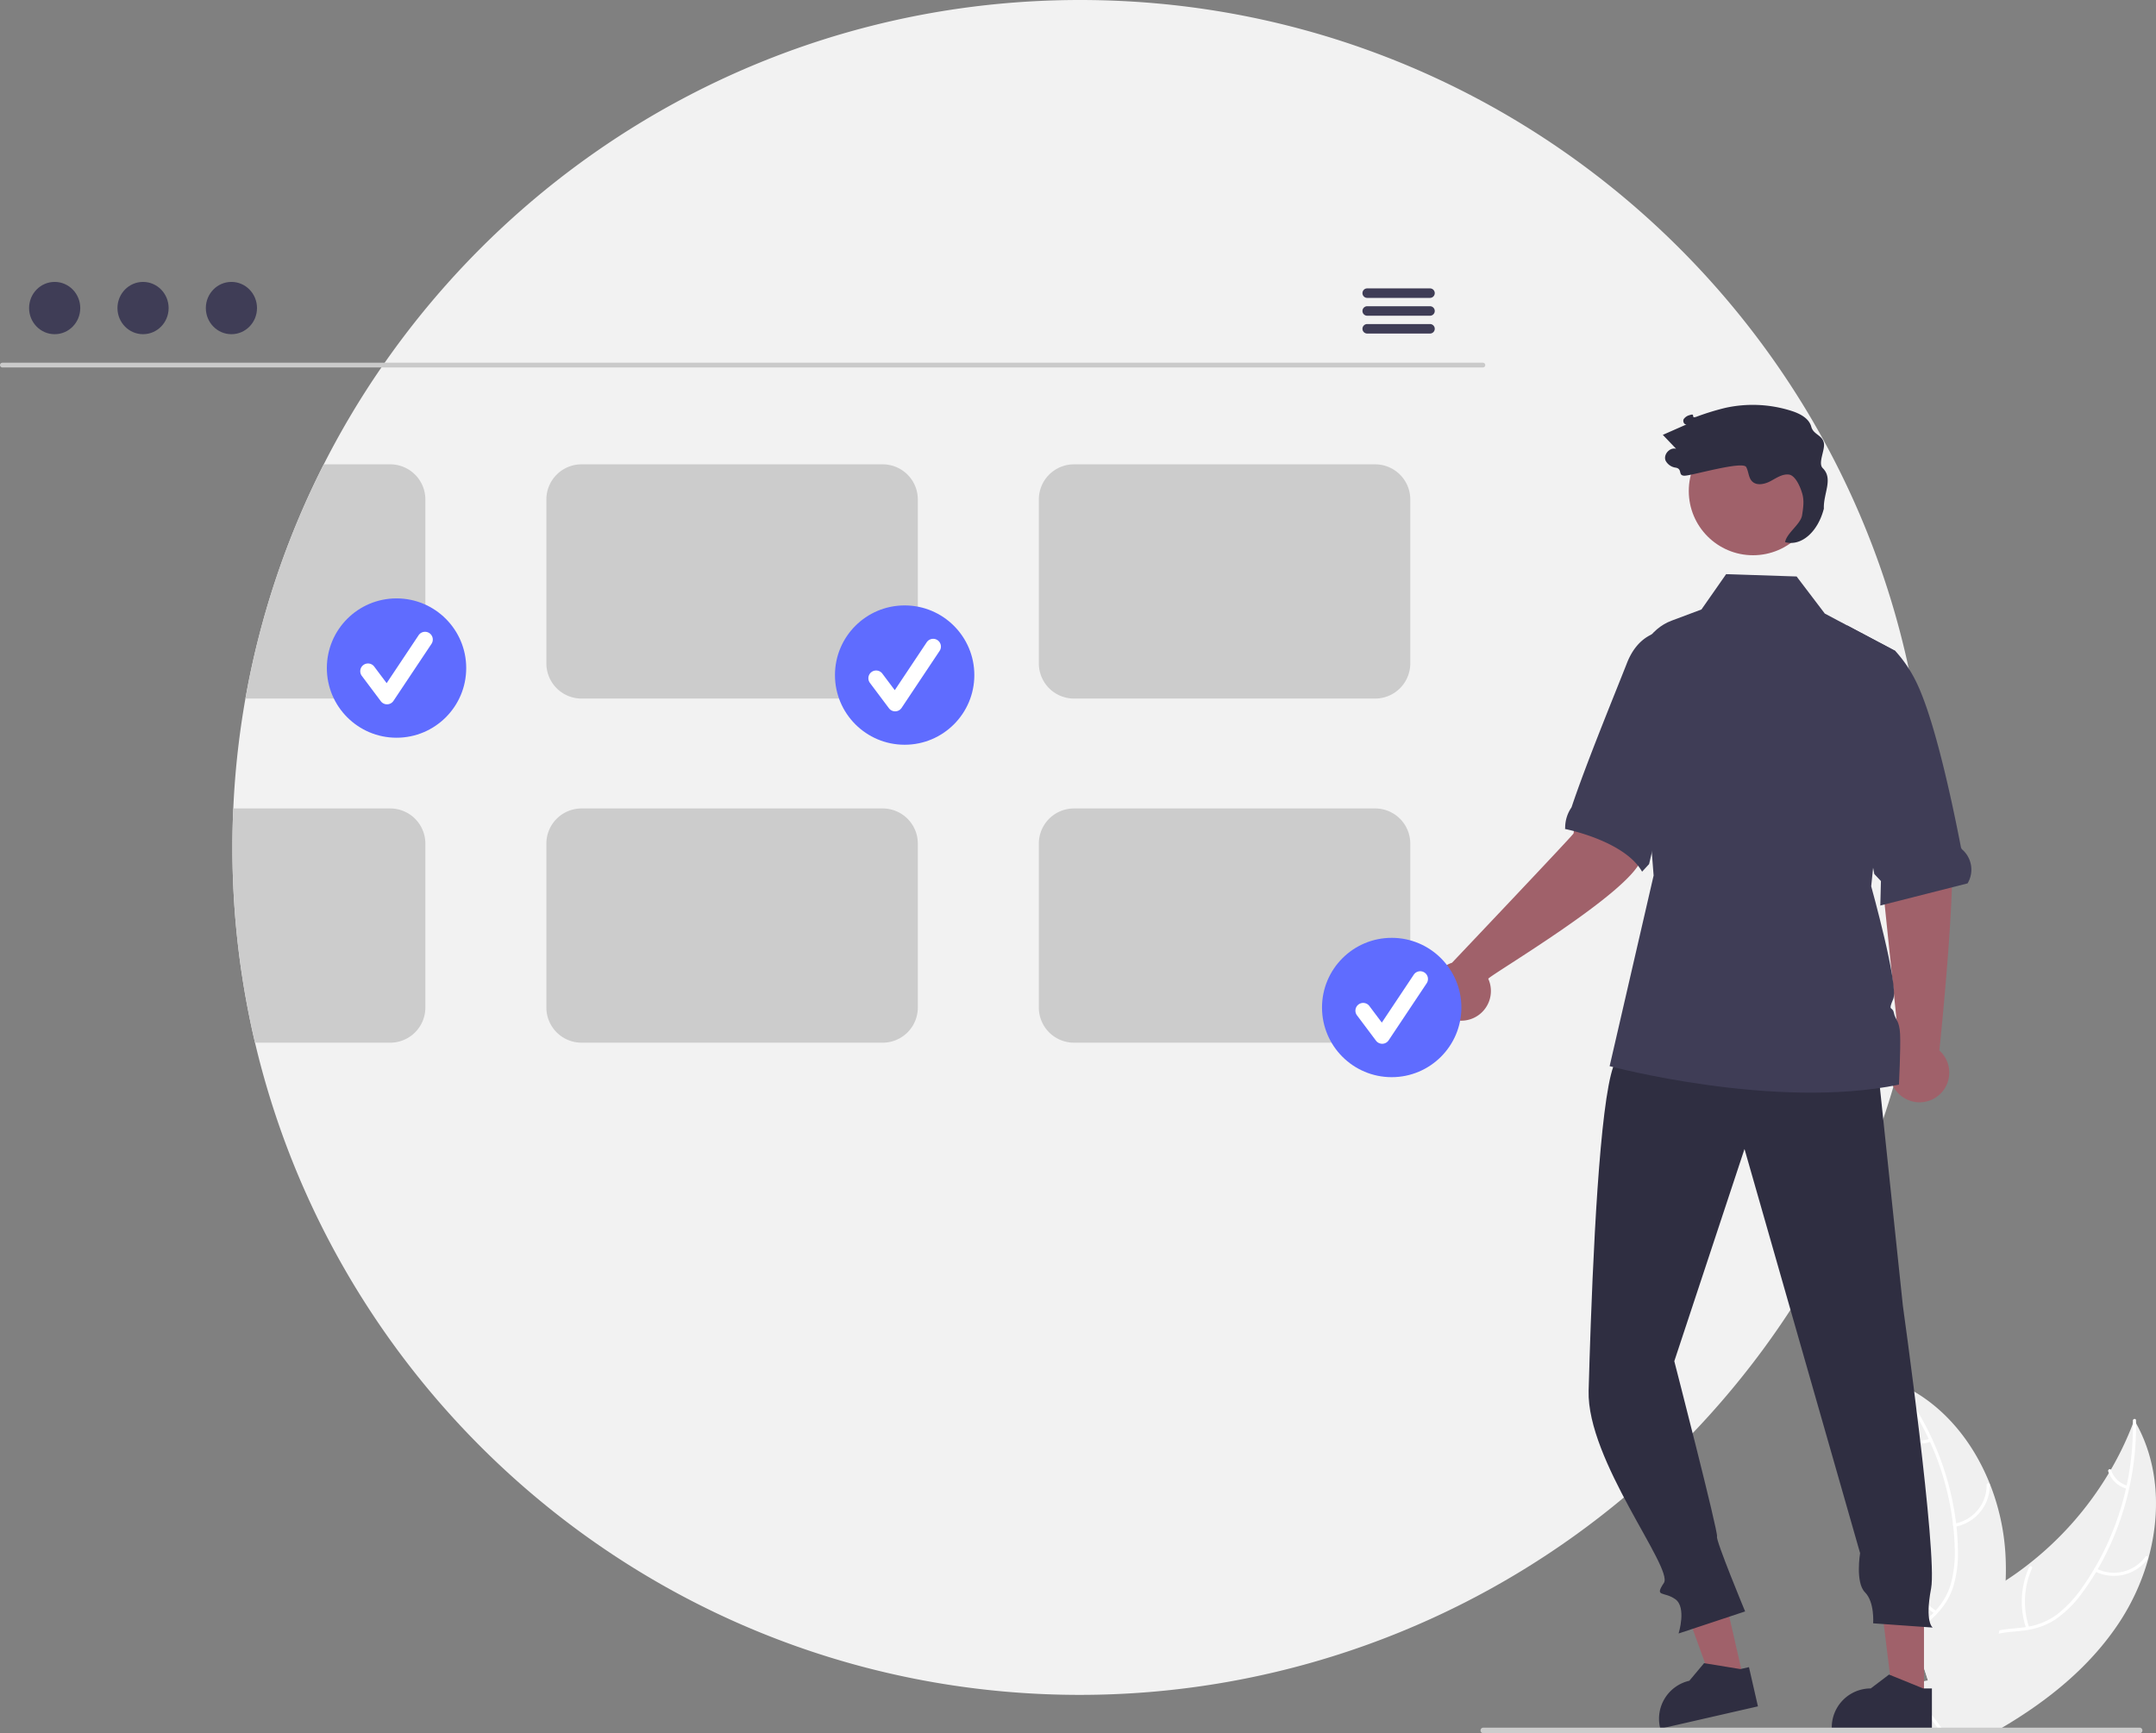 <svg xmlns="http://www.w3.org/2000/svg" data-name="Layer 1" width="920.75" height="740.381" viewBox="0 0 920.75 740.381" xmlns:xlink="http://www.w3.org/1999/xlink"><rect x="0" y="0" width="920.75" height="740.381" fill="#808080" stroke="none"/><path d="M962.874,441.809q0,9.975-.54,19.81a360.639,360.639,0,0,1-11.36,72.57c-.01.01-.01.01,0,.02-.82,3.14-1.69,6.27-2.61,9.37-.04.15-.08.29-.13.43q-2.04,6.975-4.36,13.82v.01a362.277,362.277,0,0,1-343,245.97c-171.23,0-314.68-118.87-352.34-278.6a362.657,362.657,0,0,1-9.66-83.4q0-8.37.38-16.65a360.161,360.161,0,0,1,63.25-188.38c.46-.68.93-1.36,1.41-2.03,65.42-93.67,174.04-154.94,296.96-154.94,173.72,0,318.85,122.36,353.91,285.6a.031.031,0,0,1,.01.02q3.39,15.78,5.38,32.04A362.557,362.557,0,0,1,962.874,441.809Z" transform="translate(-139.625 -79.809)" fill="#f2f2f2"/><path d="M1057.14,745.431a96.901,96.901,0,0,1-12.51,27.53c-12.48,18.87-30.34,33.3-49.97,44.85-1.36.81-2.74,1.6-4.12,2.38h-13.77l-.48-1.1v-.01l-.56-1.27-.07-.15-.03.15-.55,2.38h-6.76c-.56-.79-1.11-1.58-1.65-2.38-.79-1.17-1.55-2.35-2.27-3.55a57.634,57.634,0,0,1-3.4-6.52c-.12-.25-.22-.5-.32-.75l.45-.49-1.87-8.18,3.76-.62-4.12-12.71c.15-.47.32-.94.5-1.41,2.31-5.85,6.65-10.22,11.8-13.89,5.3-3.79,11.47-6.83,17.14-9.99,2.66-1.49,5.28-3.06,7.83-4.72v-.01q4.89-3.165,9.49-6.77a1.425,1.425,0,0,0,.15-.11,1.068,1.068,0,0,0,.12-.1,140.902,140.902,0,0,0,34.31-38.93.01.01,0,0,0,.01-.01c.3-.48.58-.96.86-1.45v-.01a136.255,136.255,0,0,0,9.41-19.65v-.01c.2-.5.38-1,.57-1.5q.39.66.75,1.32a.01.01,0,0,1,.01.01C1061.55,705.111,1062.47,726.011,1057.14,745.431Z" transform="translate(-139.625 -79.809)" fill="#f0f0f0"/><path d="M1051.85,687.761a121.365,121.365,0,0,1-2.87,27.54,118.541,118.541,0,0,1-3.36,12.24,121.345,121.345,0,0,1-10.13,22.6c-.23.39-.45.77-.69,1.15v.01a102.347,102.347,0,0,1-5.75,8.66,47.722,47.722,0,0,1-11.4,11.46,30.089,30.089,0,0,1-11.98,4.63c-.8.15-1.62.26-2.45.36-3.31.39-6.73.54-10.01,1.24a21.848,21.848,0,0,0-4.82,1.55c-5.28,2.45-8.25,7.58-9.55,13.06-.23.96-.41,1.93-.55,2.9-1.09,7.45.11,15.19-.51,22.65-.07.79-.16,1.59-.27,2.38h-.74l-.48-1.1v-.01c.05-.42.09-.84.13-1.27a96.295,96.295,0,0,0,.09-11.01c-.04-1.65-.07-3.31-.05-4.97.02-1.33.07-2.66.17-3.98v-.01c.07-.82.15-1.63.26-2.44a31.586,31.586,0,0,1,1.82-7.25,18.152,18.152,0,0,1,10.32-10.68,26.993,26.993,0,0,1,4.47-1.25c3.35-.64,6.81-.8,10.18-1.22.36-.04.72-.09,1.07-.15.45-.07.89-.15,1.33-.23a28.666,28.666,0,0,0,12.16-5.27,51.903,51.903,0,0,0,10.98-11.92c1.64-2.35,3.2-4.75,4.65-7.22a.01.01,0,0,1,.01-.01c.07-.12.14-.23.21-.35l.01-.02a119.571,119.571,0,0,0,13.46-34.17c.09-.44.19-.88.29-1.32a120.888,120.888,0,0,0,2.67-26.4v-.01c0-.42-.01-.83-.02-1.25-.02-.86,1.31-1.05,1.33-.19.01.42.02.84.01,1.26A.01.01,0,0,1,1051.85,687.761Z" transform="translate(-139.625 -79.809)" fill="#fff"/><path d="M1034.23,751.02a18.018,18.018,0,0,0,22.694-5.416c.509-.699-.554-1.523-1.064-.822a16.684,16.684,0,0,1-21.121,4.995c-.769-.395-1.275.85-.51,1.244Z" transform="translate(-139.625 -79.809)" fill="#fff"/><path d="M1006.209,775.019a34.729,34.729,0,0,1,1.23-25.279c.355-.79-.889-1.299-1.244-.51a36.123,36.123,0,0,0-1.226,26.308c.279.821,1.517.297,1.24-.519Z" transform="translate(-139.625 -79.809)" fill="#fff"/><path d="M1048.237,714.463a10.199,10.199,0,0,1-7.022-6.659c-.268-.824-1.506-.3-1.24.519a11.429,11.429,0,0,0,7.752,7.384.695.695,0,0,0,.877-.367.675.675,0,0,0-.367-.877Z" transform="translate(-139.625 -79.809)" fill="#fff"/><path d="M996.17,754.971v.01a131.247,131.247,0,0,1-2.67,21.24v.01c-.08.48-.19.95-.29,1.42a184.496,184.496,0,0,1-10.11,31.61q-1.785,4.32-3.74,8.55c-.36.8-.73,1.59-1.11,2.38h-1.48l-.48-1.1v-.01l-.56-1.27-.07-.15-.03.15-.55,2.38H960.78l-2.78-2.38-4.05-3.47,5.66-6.18.93-1.02.14-.15.45-.49-1.87-8.18,3.76-.62-4.12-12.71-1.95-6.01-.49-1.51-2.85-8.79-8.6,1.61-1.4-4.9a135.99,135.99,0,0,0,6.42-18.41c.01-.05.03-.09.04-.14a141.583,141.583,0,0,0,4.02-51.96v-.01c-.06-.56-.13-1.13-.21-1.68v-.02a133.631,133.631,0,0,0-4.32-21.34c-.14-.53-.3-1.05-.45-1.57.46.2.91.39,1.37.59l.01.01h.02c.73.32,1.46.66,2.17,1.02,17.06,8.29,29.61,23.85,36.74,41.79.02.05.04.09.06.14a96.394,96.394,0,0,1,6.57,29.43A114.871,114.871,0,0,1,996.17,754.971Z" transform="translate(-139.625 -79.809)" fill="#f0f0f0"/><path d="M970.22,820.191h-1.58c-.5-.81-1.04-1.6-1.58-2.38q-1.29-1.815-2.66-3.55c-.79-1-1.58-1.99-2.37-2.98-.82-1.03-1.63-2.06-2.42-3.12l.93-1.02c.15.2.3.4.46.6,2.56,3.37,5.33,6.61,7.7,10.07C969.23,818.591,969.74,819.381,970.22,820.191Z" transform="translate(-139.625 -79.809)" fill="#fff"/><path d="M948.778,670.82c.26.33.53.67.78,1.01q2.925,3.795,5.53,7.83a117.99,117.99,0,0,1,8.22,14.85c.19.4.38.81.56,1.22a119.264,119.264,0,0,1,9.84,35.44c.02.12.03.23.04.35q.495,4.29.64,8.61a51.783,51.783,0,0,1-1.59,16.12c-.2.69-.42,1.37-.66,2.03a27.345,27.345,0,0,1-2.25,4.65,27.923,27.923,0,0,1-2.14,3.09c-.47.6-.96,1.19-1.48,1.76-.3.33-.61.66-.92.99-.26.25-.51.51-.77.76-2.7,2.62-5.68,5.05-8.12,7.94l.49,1.51c2.35-2.98,5.38-5.45,8.11-8.05a37.896,37.896,0,0,0,4.66-5.28c.18-.26.37-.52.54-.79a26.749,26.749,0,0,0,2.39-4.29c.34-.75.65-1.52.93-2.32a47.893,47.893,0,0,0,2.2-16,103.418,103.418,0,0,0-.62-10.39c-.04-.45-.09-.89-.15-1.34a121.638,121.638,0,0,0-5.52-24.14,122.66,122.66,0,0,0-13.76-28.18q-2.475-3.765-5.25-7.35c-.24-.33-.49-.65-.75-.98C949.199,669.19,948.249,670.14,948.778,670.82Z" transform="translate(-139.625 -79.809)" fill="#fff"/><path d="M974.532,731.986a18.018,18.018,0,0,0,14.859-17.988.673.673,0,0,0-1.344-.016A16.684,16.684,0,0,1,974.191,730.686c-.852.147-.506,1.447.341,1.3Z" transform="translate(-139.625 -79.809)" fill="#fff"/><path d="M966.609,768.019a34.728,34.728,0,0,1-14.238-20.924c-.192-.844-1.492-.502-1.3.341A36.123,36.123,0,0,0,965.931,769.179c.716.487,1.39-.676.678-1.161Z" transform="translate(-139.625 -79.809)" fill="#fff"/><path d="M963.707,694.364a10.199,10.199,0,0,1-9.616-1.089c-.71-.496-1.383.668-.678,1.161a11.429,11.429,0,0,0,10.636,1.228.695.695,0,0,0,.479-.821.675.675,0,0,0-.821-.479Z" transform="translate(-139.625 -79.809)" fill="#fff"/><path d="M772.941,236.783H140.618a1.016,1.016,0,0,1,0-2.031H772.941a1.016,1.016,0,0,1,0,2.031Z" transform="translate(-139.625 -79.809)" fill="#cacaca"/><ellipse cx="23.348" cy="131.591" rx="10.925" ry="11.169" fill="#3f3d56"/><ellipse cx="61.09" cy="131.591" rx="10.925" ry="11.169" fill="#3f3d56"/><ellipse cx="98.832" cy="131.591" rx="10.925" ry="11.169" fill="#3f3d56"/><path d="M750.324,202.999h-26.81a2.03,2.03,0,0,0,0,4.06h26.81a2.03,2.03,0,0,0,0-4.06Z" transform="translate(-139.625 -79.809)" fill="#3f3d56"/><path d="M750.324,210.619h-26.81a2.03,2.03,0,0,0,0,4.06h26.81a2.03,2.03,0,0,0,0-4.06Z" transform="translate(-139.625 -79.809)" fill="#3f3d56"/><path d="M750.324,218.229h-26.81a2.03,2.03,0,0,0,0,4.06h26.81a2.03,2.03,0,0,0,0-4.06Z" transform="translate(-139.625 -79.809)" fill="#3f3d56"/><path d="M306.284,278.159H277.894a359.322,359.322,0,0,0-33.45,100.05h61.84a14.974,14.974,0,0,0,15-15v-70.06A15.01,15.01,0,0,0,306.284,278.159Z" transform="translate(-139.625 -79.809)" fill="#ccc" style="isolation:isolate"/><path d="M516.594,278.159H387.964a15.01,15.01,0,0,0-15,14.99v70.06a15.018,15.018,0,0,0,15,15H516.594a15.018,15.018,0,0,0,15-15v-70.06A15.01,15.01,0,0,0,516.594,278.159Z" transform="translate(-139.625 -79.809)" fill="#ccc" style="isolation:isolate"/><path d="M726.904,278.159h-128.63a15.01,15.01,0,0,0-15,14.99v70.06a15.018,15.018,0,0,0,15,15h128.63a15.018,15.018,0,0,0,15-15v-70.06A15.01,15.01,0,0,0,726.904,278.159Z" transform="translate(-139.625 -79.809)" fill="#ccc" style="isolation:isolate"/><path d="M306.284,425.159h-67.03q-.375,8.28-.38,16.65a362.657,362.657,0,0,0,9.66,83.4h57.75a15.018,15.018,0,0,0,15-15v-70.06A15.01,15.01,0,0,0,306.284,425.159Z" transform="translate(-139.625 -79.809)" fill="#ccc" style="isolation:isolate"/><path d="M516.594,425.159H387.964a15.01,15.01,0,0,0-15,14.99v70.06a15.018,15.018,0,0,0,15,15H516.594a15.018,15.018,0,0,0,15-15v-70.06A15.01,15.01,0,0,0,516.594,425.159Z" transform="translate(-139.625 -79.809)" fill="#ccc" style="isolation:isolate"/><path d="M726.904,425.159h-128.63a15.01,15.01,0,0,0-15,14.99v70.06a15.018,15.018,0,0,0,15,15h128.63q.615,0,1.23-.06a14.303,14.303,0,0,0,4.66-1.15,15.02,15.02,0,0,0,9.11-13.65v-70.2A15.01,15.01,0,0,0,726.904,425.159Z" transform="translate(-139.625 -79.809)" fill="#ccc" style="isolation:isolate"/><circle cx="169.344" cy="285.373" r="29.759" fill="#5f6cff"/><path d="M304.909,380.671a3.309,3.309,0,0,1-2.648-1.324l-8.119-10.825a3.31,3.31,0,1,1,5.296-3.972l5.312,7.082,13.642-20.463a3.31,3.31,0,1,1,5.509,3.673L307.664,379.197a3.312,3.312,0,0,1-2.663,1.473C304.971,380.67,304.94,380.671,304.909,380.671Z" transform="translate(-139.625 -79.809)" fill="#fff"/><circle cx="386.344" cy="288.373" r="29.759" fill="#5f6cff"/><path d="M521.909,383.671a3.309,3.309,0,0,1-2.648-1.324l-8.119-10.825a3.31,3.31,0,1,1,5.296-3.972l5.312,7.082,13.642-20.463a3.31,3.31,0,0,1,5.509,3.673l-16.238,24.356a3.312,3.312,0,0,1-2.663,1.473C521.971,383.67,521.94,383.671,521.909,383.671Z" transform="translate(-139.625 -79.809)" fill="#fff"/><path d="M950.935,528.544l-9.315-90.164-2.459-37.108,26.072-4.714s3.904,25.51,7.32,40.481c3.371,14.773-4.49,89.526-4.698,91.498a12.685,12.685,0,1,1-16.92.008Z" transform="translate(-139.625 -79.809)" fill="#a0616a"/><polygon points="744.583 717.124 731.653 720.08 714.099 671.614 733.182 667.251 744.583 717.124" fill="#a0616a"/><path d="M886.544,791.959l-3.3.75-.34.08-15.09-2.46-.44-.07-6.3,7.52a16.652,16.652,0,0,0-12.52,19.94l.02.09.11.44,1.92-.44,39.77-9.1Z" transform="translate(-139.625 -79.809)" fill="#2f2e41"/><polygon points="821.665 725.578 808.401 725.578 802.092 674.418 821.667 674.419 821.665 725.578" fill="#a0616a"/><path d="M960.944,801.059l-1.16-.47-13-5.29-.42-.17-7.81,5.93a16.644,16.644,0,0,0-16.65,16.64v.54l36.61.01h6.16v-17.19Z" transform="translate(-139.625 -79.809)" fill="#2f2e41"/><path d="M941.117,531.576l11.156,105.981s14.851,106.117,12.062,120.759.697,16.734.697,16.734l-25.448-1.812s.697-9.064-3.486-13.248-2.092-16.734-2.092-16.734L884.64,570.622l-29.981,90.641s18.94,73.505,18.243,74.9,12,32,12,32l-28.408,9.421s3.486-11.156-1.395-14.642-9.064-.697-4.881-6.972-32.961-52.36-32.144-82.061c.246-8.934.543-18.521.9-28.342,1.889-51.973,5.456-110.536,11.978-113.989C842.806,525.301,941.117,531.576,941.117,531.576Z" transform="translate(-139.625 -79.809)" fill="#2f2e41"/><circle cx="748.66" cy="209.744" r="27.439" fill="#a0616a"/><path d="M979.902,457.163l-37.259,9.458.259-10.458-2.828-3-5.65-29.597-5.999-76.627L949.014,357.858l.025.019a55.662,55.662,0,0,1,8.928,13.22c7.762,15.779,15.217,50.533,19.12,70.719a2.203,2.203,0,0,0,.743,1.07,11.415,11.415,0,0,1,2.072,14.276Z" transform="translate(-139.625 -79.809)" fill="#3f3d56"/><path d="M759.725,491.071s51.428-54.219,51.907-55.241c3.592-27.28,13.925-39.314,15.474-38.008l26.668,9.239s-7.932,25.119-13.303,40.039c-5.132,14.257-64.278,49.08-65.265,50.799A12.685,12.685,0,1,1,759.725,491.071Z" transform="translate(-139.625 -79.809)" fill="#a0616a"/><path d="M866.584,351.873s-23.089-11.316-32.044,10.909c-4.909,12.547-17.466,42.998-23.723,61.743a1.4,1.4,0,0,1-.17.336,15.241,15.241,0,0,0-2.596,8.409,2.863,2.863,0,0,1-.068.649s25.373,4.943,32.919,18.243l2.993-3.248.532-2.276Z" transform="translate(-139.625 -79.809)" fill="#3f3d56"/><path d="M950.599,543.127c-53.139,10.974-123.558-7.893-123.558-7.893l18.785-81.43L839.148,368.587c-.816-10.421,5.12-20.19,14.354-23.651l12.75-4.776,10.539-15.088,30.103.988L918.928,341.9l9.497,5.038L949.014,357.858l.091.045v.045l-6.461,62.672-3.897,37.788s11.835,42.5,9.406,48.136c-2.429,5.627-.317,2.909.272,5.917.589,3.009,2.392,3.199,2.664,9.125C951.37,527.505,950.599,543.127,950.599,543.127Z" transform="translate(-139.625 -79.809)" fill="#3f3d56"/><path d="M918.05,279.783c-2.168-2.139,1.096-7.802.479-10.785-.707-3.42-4.476-3.52-5.374-6.895-.967-3.63-4.835-5.607-8.412-6.757a54.391,54.391,0,0,0-28.347-1.298,108.201,108.201,0,0,0-12.263,3.778c-2.768.974-.099-1.677-2.866-.703a4.345,4.345,0,0,0-2.595,1.722c-.498.941.173,2.445,1.22,2.255q-5.068,2.235-10.137,4.47,2.843,2.978,5.685,5.956c-2.694-.767-5.566,2.445-4.504,5.037a5.693,5.693,0,0,0,4.356,3.016c3.044.592.735,3.489,3.835,3.432s24.719-6.412,26.227-3.702c1.073,1.93.955,4.486,2.488,6.075,1.961,2.034,5.384,1.29,7.879-.034,2.495-1.324,5.026-3.144,7.834-2.827,2.931.331,5.147,5.747,5.869,8.607.722,2.86.266,5.869-.193,8.782-.603,3.826-6.644,7.653-7.247,11.479,6.704,1.854,13.895-4.045,16.546-14.303C918.266,290.605,922.671,284.341,918.05,279.783Z" transform="translate(-139.625 -79.809)" fill="#2f2e41"/><circle cx="594.344" cy="430.373" r="29.759" fill="#5f6cff"/><path d="M729.909,525.671a3.309,3.309,0,0,1-2.648-1.324l-8.119-10.825a3.31,3.31,0,1,1,5.296-3.972l5.312,7.082,13.642-20.463a3.31,3.31,0,1,1,5.509,3.673l-16.238,24.356a3.312,3.312,0,0,1-2.663,1.473C729.971,525.67,729.94,525.671,729.909,525.671Z" transform="translate(-139.625 -79.809)" fill="#fff"/><path d="M1054.57,819.001a1.186,1.186,0,0,1-1.19,1.19h-280.29a1.19,1.19,0,0,1,0-2.38h280.29A1.187,1.187,0,0,1,1054.57,819.001Z" transform="translate(-139.625 -79.809)" fill="#ccc"/></svg>